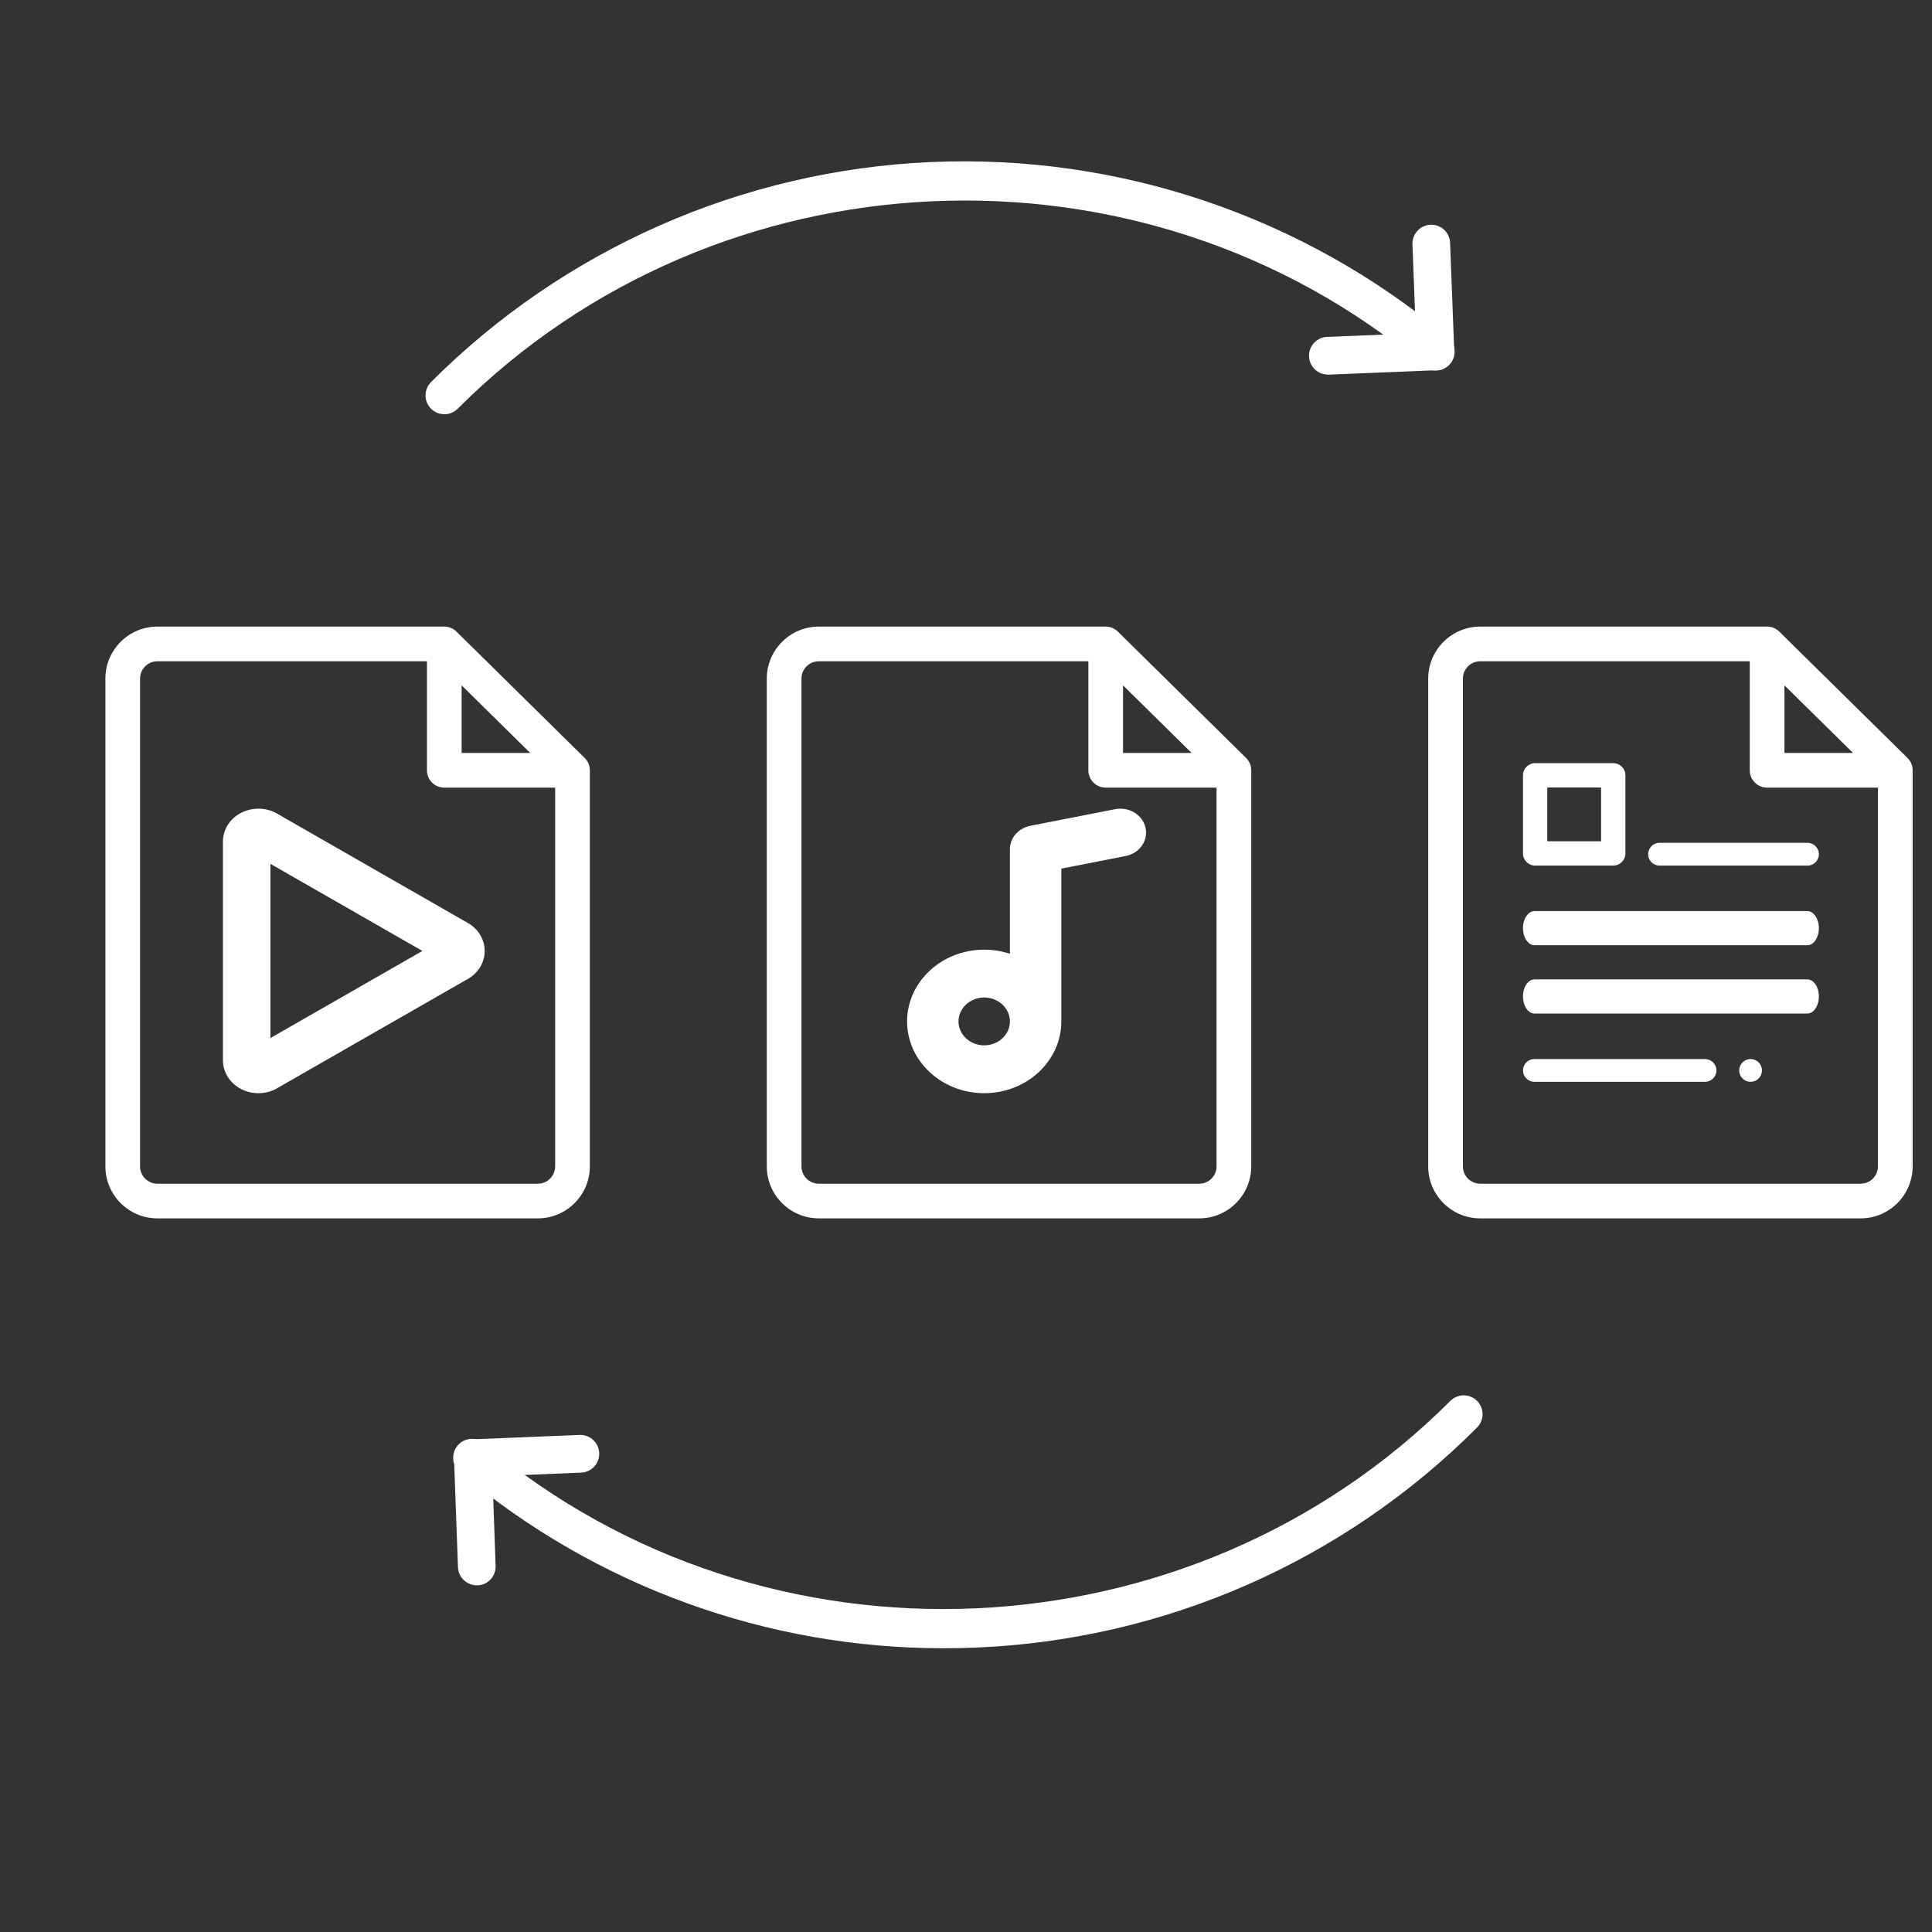 <svg width="111" height="111" viewBox="0 0 111 111" fill="none" xmlns="http://www.w3.org/2000/svg">
<rect x="0" y="0" width="111" height="111" fill="#333333" stroke="none"/>
<g clip-path="url(#clip0_28_398)">
<path d="M25.53 23.8C25.316 23.8 25.107 23.736 24.928 23.617C24.75 23.499 24.611 23.33 24.529 23.132C24.447 22.934 24.426 22.716 24.467 22.506C24.509 22.297 24.612 22.104 24.763 21.952C32.413 14.301 42.651 9.792 53.46 9.312C64.269 8.832 74.865 12.415 83.164 19.357C83.278 19.447 83.372 19.559 83.441 19.686C83.51 19.813 83.554 19.953 83.568 20.097C83.583 20.241 83.568 20.386 83.526 20.524C83.483 20.663 83.413 20.791 83.32 20.902C83.227 21.013 83.113 21.104 82.984 21.17C82.855 21.235 82.715 21.275 82.57 21.285C82.426 21.296 82.281 21.278 82.144 21.231C82.007 21.185 81.88 21.112 81.772 21.016C65.603 7.459 41.235 8.542 26.295 23.484C26.194 23.584 26.075 23.664 25.944 23.718C25.813 23.772 25.672 23.8 25.53 23.8Z" fill="white"/>
<path d="M76.267 21.521C75.988 21.515 75.722 21.401 75.524 21.203C75.327 21.006 75.213 20.739 75.208 20.46C75.202 20.18 75.305 19.909 75.494 19.704C75.684 19.498 75.945 19.374 76.225 19.357L81.344 19.148L81.15 14.01C81.146 13.728 81.252 13.455 81.447 13.25C81.641 13.045 81.908 12.924 82.191 12.913C82.473 12.902 82.749 13.002 82.958 13.191C83.168 13.381 83.295 13.645 83.313 13.927L83.55 20.145C83.556 20.287 83.535 20.429 83.486 20.563C83.437 20.697 83.362 20.82 83.266 20.924C83.169 21.029 83.053 21.114 82.924 21.174C82.794 21.234 82.655 21.267 82.512 21.273L76.312 21.525L76.267 21.521Z" fill="white"/>
<path d="M54.233 94.697C44.078 94.71 34.243 91.137 26.463 84.61C26.347 84.522 26.25 84.41 26.177 84.283C26.105 84.155 26.06 84.015 26.044 83.869C26.027 83.724 26.041 83.576 26.083 83.436C26.126 83.296 26.196 83.166 26.29 83.054C26.384 82.942 26.5 82.85 26.63 82.784C26.761 82.718 26.904 82.678 27.05 82.669C27.196 82.659 27.342 82.68 27.48 82.728C27.618 82.777 27.745 82.853 27.853 82.952C44.022 96.509 68.39 95.424 83.33 80.484C83.533 80.281 83.809 80.167 84.096 80.167C84.383 80.167 84.659 80.281 84.862 80.484C85.065 80.687 85.179 80.963 85.179 81.25C85.179 81.537 85.065 81.813 84.862 82.016C77.189 89.707 66.898 94.222 56.043 94.661C55.44 94.686 54.836 94.697 54.233 94.697Z" fill="white"/>
<path d="M27.392 91.081C27.113 91.081 26.844 90.973 26.642 90.779C26.441 90.585 26.322 90.32 26.312 90.041L26.086 83.823C26.08 83.681 26.102 83.539 26.151 83.405C26.199 83.271 26.274 83.148 26.37 83.043C26.467 82.938 26.583 82.854 26.712 82.794C26.842 82.734 26.982 82.701 27.124 82.695L33.324 82.442C33.607 82.437 33.881 82.542 34.087 82.737C34.294 82.931 34.416 83.198 34.427 83.481C34.439 83.764 34.339 84.04 34.149 84.251C33.959 84.461 33.694 84.589 33.412 84.606L28.293 84.816L28.475 89.957C28.481 90.1 28.459 90.242 28.41 90.376C28.361 90.51 28.286 90.633 28.19 90.737C28.093 90.842 27.977 90.927 27.847 90.987C27.718 91.046 27.578 91.08 27.435 91.085L27.392 91.081Z" fill="white"/>
<path d="M33.591 43.546L26.225 36.287C26.039 36.103 25.788 36 25.526 36H9.043C7.395 36 6.055 37.341 6.055 38.988V67.012C6.055 68.659 7.395 70 9.043 70H30.9C32.547 70 33.888 68.659 33.888 67.012V44.255C33.888 43.989 33.781 43.733 33.591 43.546ZM26.522 39.376L30.462 43.259H26.522V39.376ZM9.043 37.992H24.53V44.255C24.53 44.806 24.976 45.252 25.526 45.252H31.896V61.813V63.805H8.047V61.813V38.988C8.047 38.439 8.494 37.992 9.043 37.992ZM30.899 68.008H9.043C8.494 68.008 8.047 67.561 8.047 67.012V63.805H31.896V67.012C31.895 67.561 31.449 68.008 30.899 68.008Z" fill="white"/>
<path d="M13.874 62.58C14.179 62.733 14.515 62.808 14.848 62.808C15.263 62.808 15.675 62.691 16.024 62.463L26.939 56.208C26.979 56.185 27.017 56.16 27.054 56.134C27.558 55.774 27.846 55.227 27.846 54.634C27.846 54.042 27.557 53.495 27.054 53.136C27.017 53.109 26.978 53.084 26.939 53.062L16.024 46.806C15.394 46.394 14.559 46.347 13.873 46.69C13.216 47.019 12.808 47.656 12.808 48.354V60.915C12.808 61.613 13.216 62.251 13.874 62.58ZM15.536 49.63L24.268 54.635L15.536 59.64V49.63Z" fill="white"/>
<path d="M71.591 43.546L64.225 36.287C64.039 36.103 63.788 36 63.526 36H47.043C45.395 36 44.055 37.341 44.055 38.988V67.012C44.055 68.659 45.395 70 47.043 70H68.9C70.547 70 71.888 68.659 71.888 67.012V44.255C71.888 43.989 71.781 43.733 71.591 43.546ZM64.522 39.376L68.462 43.259H64.522V39.376ZM47.043 37.992H62.53V44.255C62.53 44.806 62.976 45.252 63.526 45.252H69.896V61.813V63.805H46.047V61.813V38.988C46.047 38.439 46.494 37.992 47.043 37.992ZM68.899 68.008H47.043C46.494 68.008 46.047 67.561 46.047 67.012V63.805H69.896V67.012C69.895 67.561 69.449 68.008 68.899 68.008Z" fill="white"/>
<path d="M64.065 46.491L59.196 47.445C58.512 47.579 58.023 48.14 58.023 48.79V54.798C57.561 54.646 57.064 54.562 56.546 54.562C54.103 54.562 52.115 56.411 52.115 58.685C52.115 60.958 54.103 62.808 56.546 62.808C58.989 62.808 60.977 60.958 60.977 58.685V49.905L64.673 49.181C65.471 49.024 65.982 48.295 65.814 47.553C65.646 46.81 64.863 46.335 64.065 46.491ZM56.546 60.059C55.732 60.059 55.069 59.443 55.069 58.685C55.069 57.927 55.732 57.31 56.546 57.31C57.36 57.31 58.023 57.927 58.023 58.685C58.023 59.443 57.36 60.059 56.546 60.059Z" fill="white"/>
<path d="M109.591 43.546L102.225 36.287C102.039 36.103 101.788 36 101.526 36H85.043C83.395 36 82.055 37.341 82.055 38.988V67.012C82.055 68.659 83.395 70 85.043 70H106.9C108.547 70 109.888 68.659 109.888 67.012V44.255C109.888 43.989 109.781 43.733 109.591 43.546ZM102.522 39.376L106.462 43.259H102.522V39.376ZM85.043 37.992H100.53V44.255C100.53 44.806 100.976 45.252 101.526 45.252H107.896V61.813V63.805H84.047V61.813V38.988C84.047 38.439 84.494 37.992 85.043 37.992ZM106.899 68.008H85.043C84.494 68.008 84.047 67.561 84.047 67.012V63.805H107.896V67.012C107.896 67.561 107.449 68.008 106.899 68.008Z" fill="white"/>
<path fill-rule="evenodd" clip-rule="evenodd" d="M88.198 49.731H92.686C93.072 49.731 93.385 49.418 93.385 49.032V44.545C93.385 44.159 93.072 43.846 92.686 43.846H88.198C87.813 43.846 87.5 44.159 87.5 44.545V49.032C87.5 49.418 87.813 49.731 88.198 49.731ZM88.897 45.243H91.988V48.334H88.897V45.243Z" fill="white"/>
<path fill-rule="evenodd" clip-rule="evenodd" d="M95.344 49.731H103.848C104.208 49.731 104.5 49.438 104.5 49.077C104.5 48.716 104.208 48.423 103.848 48.423H95.344C94.984 48.423 94.692 48.716 94.692 49.077C94.692 49.438 94.984 49.731 95.344 49.731Z" fill="white"/>
<path fill-rule="evenodd" clip-rule="evenodd" d="M88.163 54.308H103.837C104.203 54.308 104.5 53.868 104.5 53.327C104.5 52.785 104.203 52.346 103.837 52.346H88.163C87.797 52.346 87.5 52.785 87.5 53.327C87.5 53.868 87.797 54.308 88.163 54.308Z" fill="white"/>
<path fill-rule="evenodd" clip-rule="evenodd" d="M88.163 58.231H103.837C104.203 58.231 104.5 57.791 104.5 57.25C104.5 56.708 104.203 56.269 103.837 56.269H88.163C87.797 56.269 87.5 56.708 87.5 57.25C87.5 57.791 87.797 58.231 88.163 58.231Z" fill="white"/>
<path fill-rule="evenodd" clip-rule="evenodd" d="M97.956 60.846H88.159C87.795 60.846 87.5 61.139 87.5 61.5C87.5 61.861 87.795 62.154 88.159 62.154H97.956C98.32 62.154 98.615 61.861 98.615 61.5C98.615 61.139 98.32 60.846 97.956 60.846Z" fill="white"/>
<path fill-rule="evenodd" clip-rule="evenodd" d="M100.577 62.154C100.937 62.154 101.231 61.86 101.231 61.5C101.231 61.14 100.937 60.846 100.577 60.846C100.217 60.846 99.923 61.14 99.923 61.5C99.923 61.86 100.217 62.154 100.577 62.154Z" fill="white"/>
</g>
<defs>
<clipPath id="clip0_28_398">
<rect width="111" height="111" fill="white"/>
</clipPath>
</defs>
</svg>
